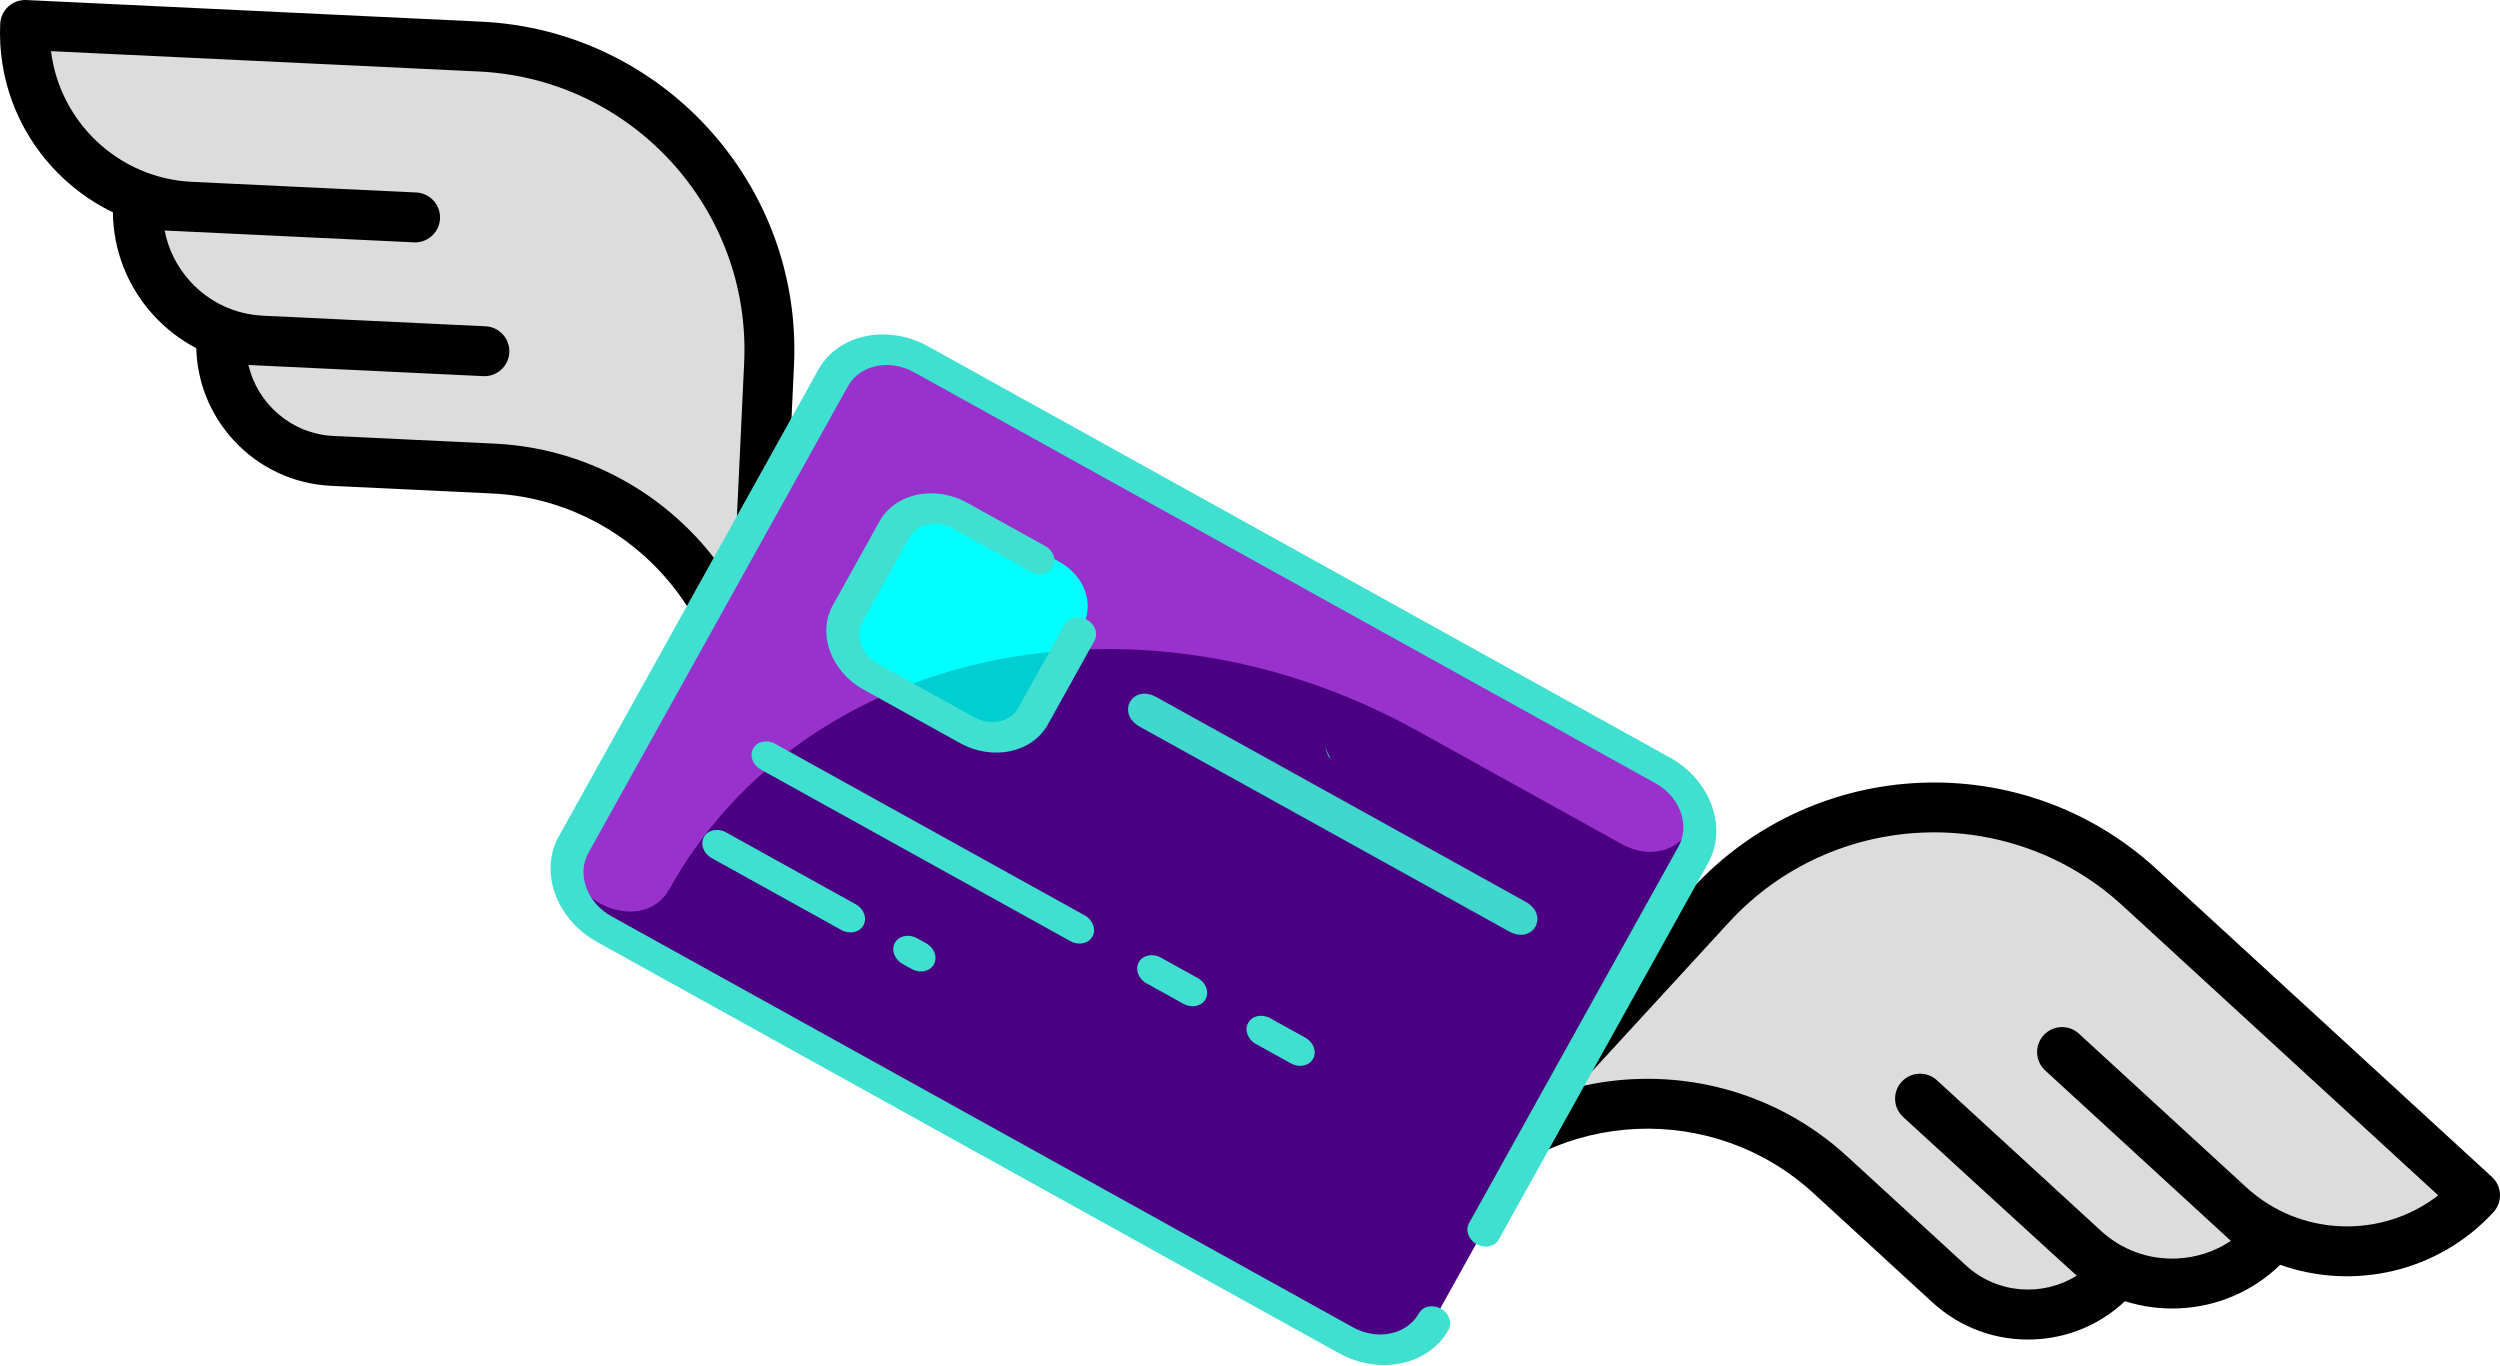 <?xml version="1.0" encoding="UTF-8" standalone="no"?>
<svg
   xmlns:dc="http://purl.org/dc/elements/1.1/"
   xmlns:cc="http://creativecommons.org/ns#"
   xmlns:rdf="http://www.w3.org/1999/02/22-rdf-syntax-ns#"
   xmlns:svg="http://www.w3.org/2000/svg"
   xmlns="http://www.w3.org/2000/svg"
   xmlns:sodipodi="http://sodipodi.sourceforge.net/DTD/sodipodi-0.dtd"
   xmlns:inkscape="http://www.inkscape.org/namespaces/inkscape"
   id="Layer_1"
   enable-background="new 0 0 480 480"
   height="547.613"
   viewBox="0 0 939.37 513.387"
   width="1001.995"
   version="1.1"
   sodipodi:docname="client-no-wing-card.svg"
   inkscape:version="0.92.3 (2405546, 2018-03-11)">
  <defs
     id="defs15" />
  <sodipodi:namedview
     pagecolor="#ffffff"
     bordercolor="#666666"
     borderopacity="1"
     objecttolerance="10"
     gridtolerance="10"
     guidetolerance="10"
     inkscape:pageopacity="0"
     inkscape:pageshadow="2"
     inkscape:window-width="1440"
     inkscape:window-height="858"
     id="namedview13"
     showgrid="false"
     inkscape:zoom="0.4609375"
     inkscape:cx="81.390204"
     inkscape:cy="189.50344"
     inkscape:window-x="-11"
     inkscape:window-y="-11"
     inkscape:window-maximized="1"
     inkscape:current-layer="Layer_1" />
  <g
     transform="matrix(0.938,0,0,0.938,-589.363,-44.057)"
     id="g6">
    <path
       inkscape:connector-curvature="0"
       style="fill:#dcdcdc"
       d="m 932.445,349.526 2.708,-155.505 C 936.323,126.848 882.831,71.438 815.659,70.24 L 633.077,66.986 v 0 c -0.496,30.641 18.845,56.993 46.177,66.797 l 0.473,0.163 c -0.386,21.637 12.821,42.42 31.619,51.676 l 1.978,0.918 c -0.461,25.843 22.18,50.978 48.024,51.438 l 64.568,1.151 c 59.903,1.068 107.597,50.493 106.529,110.395 v 0"
       id="path2-2" />
    <path
       inkscape:connector-curvature="0"
       style="fill:#dcdcdc;fill-opacity:1"
       d="m 1211.684,516.251 106.045,-113.769 c 45.808,-49.145 122.777,-51.865 171.941,-6.078 l 133.631,124.457 v 0 c -20.923,22.391 -53.14,27.921 -79.614,15.994 l -0.454,-0.211 c -14.749,15.836 -38.684,21.618 -58.638,15.224 l -2.061,-0.713 c -17.616,18.915 -51.361,21.276 -70.276,3.659 l -47.258,-44.013 c -43.843,-40.832 -112.484,-38.392 -153.316,5.451 v 0"
       id="path4-1" />
  </g>
  <g
     id="g861"
     transform="rotate(87.549,148.196,1039.361)">
    <g
       id="g856"
       transform="translate(0.329,6.093)">
      <path
         inkscape:connector-curvature="0"
         d="m -419.783,475.241 42.81,-42.811 c 10.058,-10.057 15.597,-23.43 15.597,-37.655 0,-12.882 -4.556,-25.057 -12.885,-34.712 2.332,-6.361 3.557,-13.147 3.557,-20.123 0,-14.425 -5.209,-28.045 -14.72,-38.733 10.886,-26.958 5.452,-59.042 -16.32,-80.885 -1.758,-1.762 -4.144,-2.754 -6.633,-2.756 -0.003,0 -0.005,0 -0.005,0 -2.489,0 -4.873,0.988 -6.632,2.746 l -121.054,121.055 c -48.113,48.113 -48.13,126.416 -0.036,174.55 l 103.059,103.144 v 0 c 9.3e-4,9.4e-4 0.002,0.002 0.003,0.003 1.831,1.831 4.23,2.746 6.629,2.746 2.399,0 4.798,-0.915 6.629,-2.746 3.66,-3.66 3.661,-9.594 0.003,-13.255 v 0 l -0.003,-0.003 c -35.996,-35.997 -35.996,-94.567 0,-130.565 z m -103.057,27.423 c -40.791,-40.822 -40.777,-107.232 0.03,-148.039 l 113.858,-113.857 c 15.457,21.851 13.406,52.4 -6.134,71.942 l -60.345,60.345 c -3.661,3.661 -3.661,9.597 0,13.259 3.662,3.661 9.598,3.661 13.259,0 l 66.964,-66.964 c 3.751,6.141 5.755,13.211 5.755,20.59 0,10.579 -4.12,20.524 -11.6,28.004 l -59.165,59.165 c -3.661,3.661 -3.661,9.597 0,13.258 1.831,1.831 4.23,2.746 6.629,2.746 2.399,0 4.798,-0.916 6.629,-2.746 0,0 61.325,-61.434 62.334,-62.617 7.463,13.161 5.601,30.217 -5.605,41.422 l -42.81,42.81 c -27.168,27.168 -37.288,65.024 -30.37,100.159 z"
         id="path10-5"
         style="stroke-width:0.938" />
    </g>
  </g>
  <path
     inkscape:connector-curvature="0"
     d="m 291.481,282.914 c 6.7e-4,-0.01 -2e-5,-0.018 0.001,-0.026 L 298.345,137.264 C 301.549,69.295 248.859,11.372 180.894,8.14 L 9.89,0.011 c -2.486,-0.118 -4.917,0.757 -6.758,2.433 -1.84,1.676 -2.938,4.016 -3.053,6.501 -0.943,20.537 6.544,39.555 19.402,53.695 6.43,7.071 14.205,12.921 22.937,17.131 0.153,14.306 5.461,27.887 15.165,38.56 4.694,5.162 10.165,9.358 16.169,12.496 0.333,12.747 5.153,24.82 13.818,34.351 9.569,10.524 22.663,16.693 36.872,17.368 l 60.474,2.875 c 50.851,2.417 90.252,45.755 87.835,96.603 -0.245,5.172 3.748,9.562 8.92,9.81 5.171,0.246 9.564,-3.748 9.81,-8.919 z M 185.807,166.691 125.333,163.816 C 109.576,163.069 96.759,151.805 93.357,137.141 l 88.208,4.194 c 5.171,0.246 9.564,-3.748 9.81,-8.92 0.245,-5.172 -3.747,-9.563 -8.92,-9.81 l -83.577,-3.974 C 88.311,118.128 78.573,113.541 71.457,105.715 66.494,100.256 63.22,93.676 61.865,86.609 l 94.593,4.497 0.002,-0.047 c 4.757,-0.242 8.646,-4.059 8.877,-8.916 0.232,-4.857 -3.277,-9.024 -7.991,-9.718 l 0.002,-0.048 -0.931,-0.044 v 0 L 72.104,68.325 C 44.499,67.011 22.429,45.788 19.166,19.222 l 160.837,7.647 c 57.642,2.74 102.33,51.866 99.613,109.512 l -3.959,83.986 c -18.515,-30.649 -51.47,-51.851 -89.849,-53.675 z"
     id="path14"
     style="stroke-width:0.938" />
  <g
     id="g841"
     transform="matrix(0.797,0,0,0.692,159.618,-101.663)">
    <g
       id="g853"
       transform="matrix(0.874,0.558,-0.422,0.874,363.815,-21.608)">
      <path
         d="m 471.683,708.273 c 0,17.67 -14.33,32 -32,32 H 39.683 c -17.67,0 -32,-14.33 -32,-32 V 418.273 c 0,-17.67 14.33,-32 32,-32 H 439.683 c 17.67,0 32,14.33 32,32 z"
         id="path2"
         style="fill:#4b0082"
         inkscape:connector-curvature="0" />
      <path
         d="m 439.79,436.273 h -110 c -150.281,0 -272.107,121.826 -272.107,272.107 0,31.537 -47.051,34.202 -49.871,2.791 -0.201,-2.244 -0.129,-293.909 -0.129,-292.898 0,-17.673 14.327,-32 32,-32 H 439.683 c 34.366,0 32.651,50 0.107,50 z"
         id="path4"
         style="fill:#9932cc"
         inkscape:connector-curvature="0" />
      <path
         d="m 167.683,474.273 v 52 c 0,13.25 -10.75,24 -24,24 H 91.683 c -13.25,0 -24,-10.75 -24,-24 v -52 c 0,-13.25 10.75,-24 24,-24 h 52 c 13.25,0 24,10.75 24,24 z"
         id="path6"
         style="fill:#00ffff"
         inkscape:connector-curvature="0" />
      <path
         d="m 167.683,489.813 v 36.46 c 0,13.25 -10.75,24 -24,24 h -35.37 c 16.52,-23.11 36.58,-43.53 59.37,-60.46 z"
         id="path8"
         style="fill:#00ced1"
         inkscape:connector-curvature="0" />
      <g
         id="g844">
        <path
           inkscape:connector-curvature="0"
           d="M 40.001,382.5 C 17.945,382.5 0,400.443 0,422.499 V 712.5 c 0,22.056 17.945,39.999 40.001,39.999 H 440.001 C 462.057,752.499 480,734.556 480,712.5 c 0,-4.418 -3.582,-8 -8,-8 -4.418,0 -8,3.582 -8,8 0,13.233 -10.767,24 -24,24 H 40.001 c -13.233,0 -24.001,-10.767 -24.001,-24 V 422.499 c 0,-13.233 10.768,-24 24.001,-24 H 440.001 c 13.233,0 24,10.767 24,24 v 234 c 0,4.418 3.582,8 8,8 4.418,0 8,-3.582 8,-8 V 422.499 C 480,400.443 462.057,382.5 440.001,382.5 Z m 52,63.999 C 74.356,446.499 60,460.855 60,478.5 v 51.998 C 60,548.144 74.356,562.5 92.001,562.5 h 52 c 17.645,0 32,-14.356 32,-32.001 v -51.998 c 0,-4.418 -3.582,-8.002 -8,-8.002 -4.418,0 -8,3.584 -8,8.002 v 51.998 c 0,8.822 -7.178,16.002 -16,16.002 H 92.001 c -8.822,0 -16.002,-7.18 -16.002,-16.002 v -51.998 c 0,-8.822 7.18,-16.002 16.002,-16.002 h 41.999 c 4.418,0 8,-3.582 8,-8 0,-4.418 -3.582,-8 -8,-8 z m 203.361,21.537 c 1.343,1.505 2.562,3.217 4.365,4.173 0.269,0.092 0.544,0.171 0.82,0.247 -1.97,-1.416 -3.694,-2.898 -5.186,-4.42 z M 68,611.499 C 63.582,611.499 60,615.081 60,619.499 c 0,4.418 3.582,8 8,8 H 235.001 c 4.418,0 8,-3.582 8,-8 0,-4.418 -3.582,-8 -8,-8 z m 208,0 c -4.418,0 -8,3.582 -8,8 0,4.418 3.582,8 8,8 h 20.001 c 4.418,0 8,-3.582 8,-8 0,-4.418 -3.582,-8 -8,-8 z m 59,0 c -4.418,0 -8,3.582 -8,8 0,4.418 3.582,8 8,8 h 19.001 c 4.418,0 8,-3.582 8,-8 0,-4.418 -3.582,-8 -8,-8 z M 68,666.5 c -4.418,0 -8,3.582 -8,8 0,4.418 3.582,8 8,8 h 70.001 c 4.418,0 8,-3.582 8,-8 0,-4.418 -3.582,-8 -8,-8 z m 103,0 c -4.418,0 -8,3.582 -8,8 0,4.418 3.582,8 8,8 h 5.001 c 4.418,0 8,-3.582 8,-8 0,-4.418 -3.582,-8 -8,-8 z"
           style="fill:#40e0d0;stroke-width:1"
           id="path10" />
      </g>
      <path
         style="opacity:0.958;fill:#40e0d0;fill-opacity:1;fill-rule:nonzero;stroke:#47ffff;stroke-width:0.094;stroke-miterlimit:4;stroke-dasharray:none;stroke-opacity:1"
         id="path862"
         d="m 214.459,489.036 c 5.501,0 11.002,0 16.503,0 5.48,0 10.961,0 16.441,0 5.967,0 11.934,0 17.901,0 6.103,0 12.206,0 18.309,0 5.845,0 11.69,0 17.536,0 5.485,0 10.97,0 16.456,0 4.609,0 9.218,0 13.827,0 4.511,0 9.023,0 13.534,0 4.666,0 9.333,0 13.999,0 4.679,0 9.358,0 14.036,0 5.747,0 11.494,0 17.241,0 5.774,0 11.549,0 17.323,0 2.012,0 4.025,0 6.037,0 12.944,0 12.944,18.305 0,18.305 v 0 c -2.012,0 -4.025,0 -6.037,0 -5.774,0 -11.549,0 -17.323,0 -5.747,0 -11.494,0 -17.241,0 -4.679,0 -9.358,0 -14.036,0 -4.666,0 -9.333,0 -13.999,0 -4.511,0 -9.023,0 -13.534,0 -4.609,0 -9.218,0 -13.827,0 -5.485,0 -10.97,0 -16.456,0 -5.845,0 -11.69,0 -17.536,0 -6.103,0 -12.206,0 -18.309,0 -5.967,0 -11.934,0 -17.901,0 -5.48,0 -10.961,0 -16.441,0 -5.501,0 -11.002,0 -16.503,0 -12.944,0 -12.944,-18.305 0,-18.305 z"
         inkscape:connector-curvature="0" />
    </g>
  </g>
</svg>

